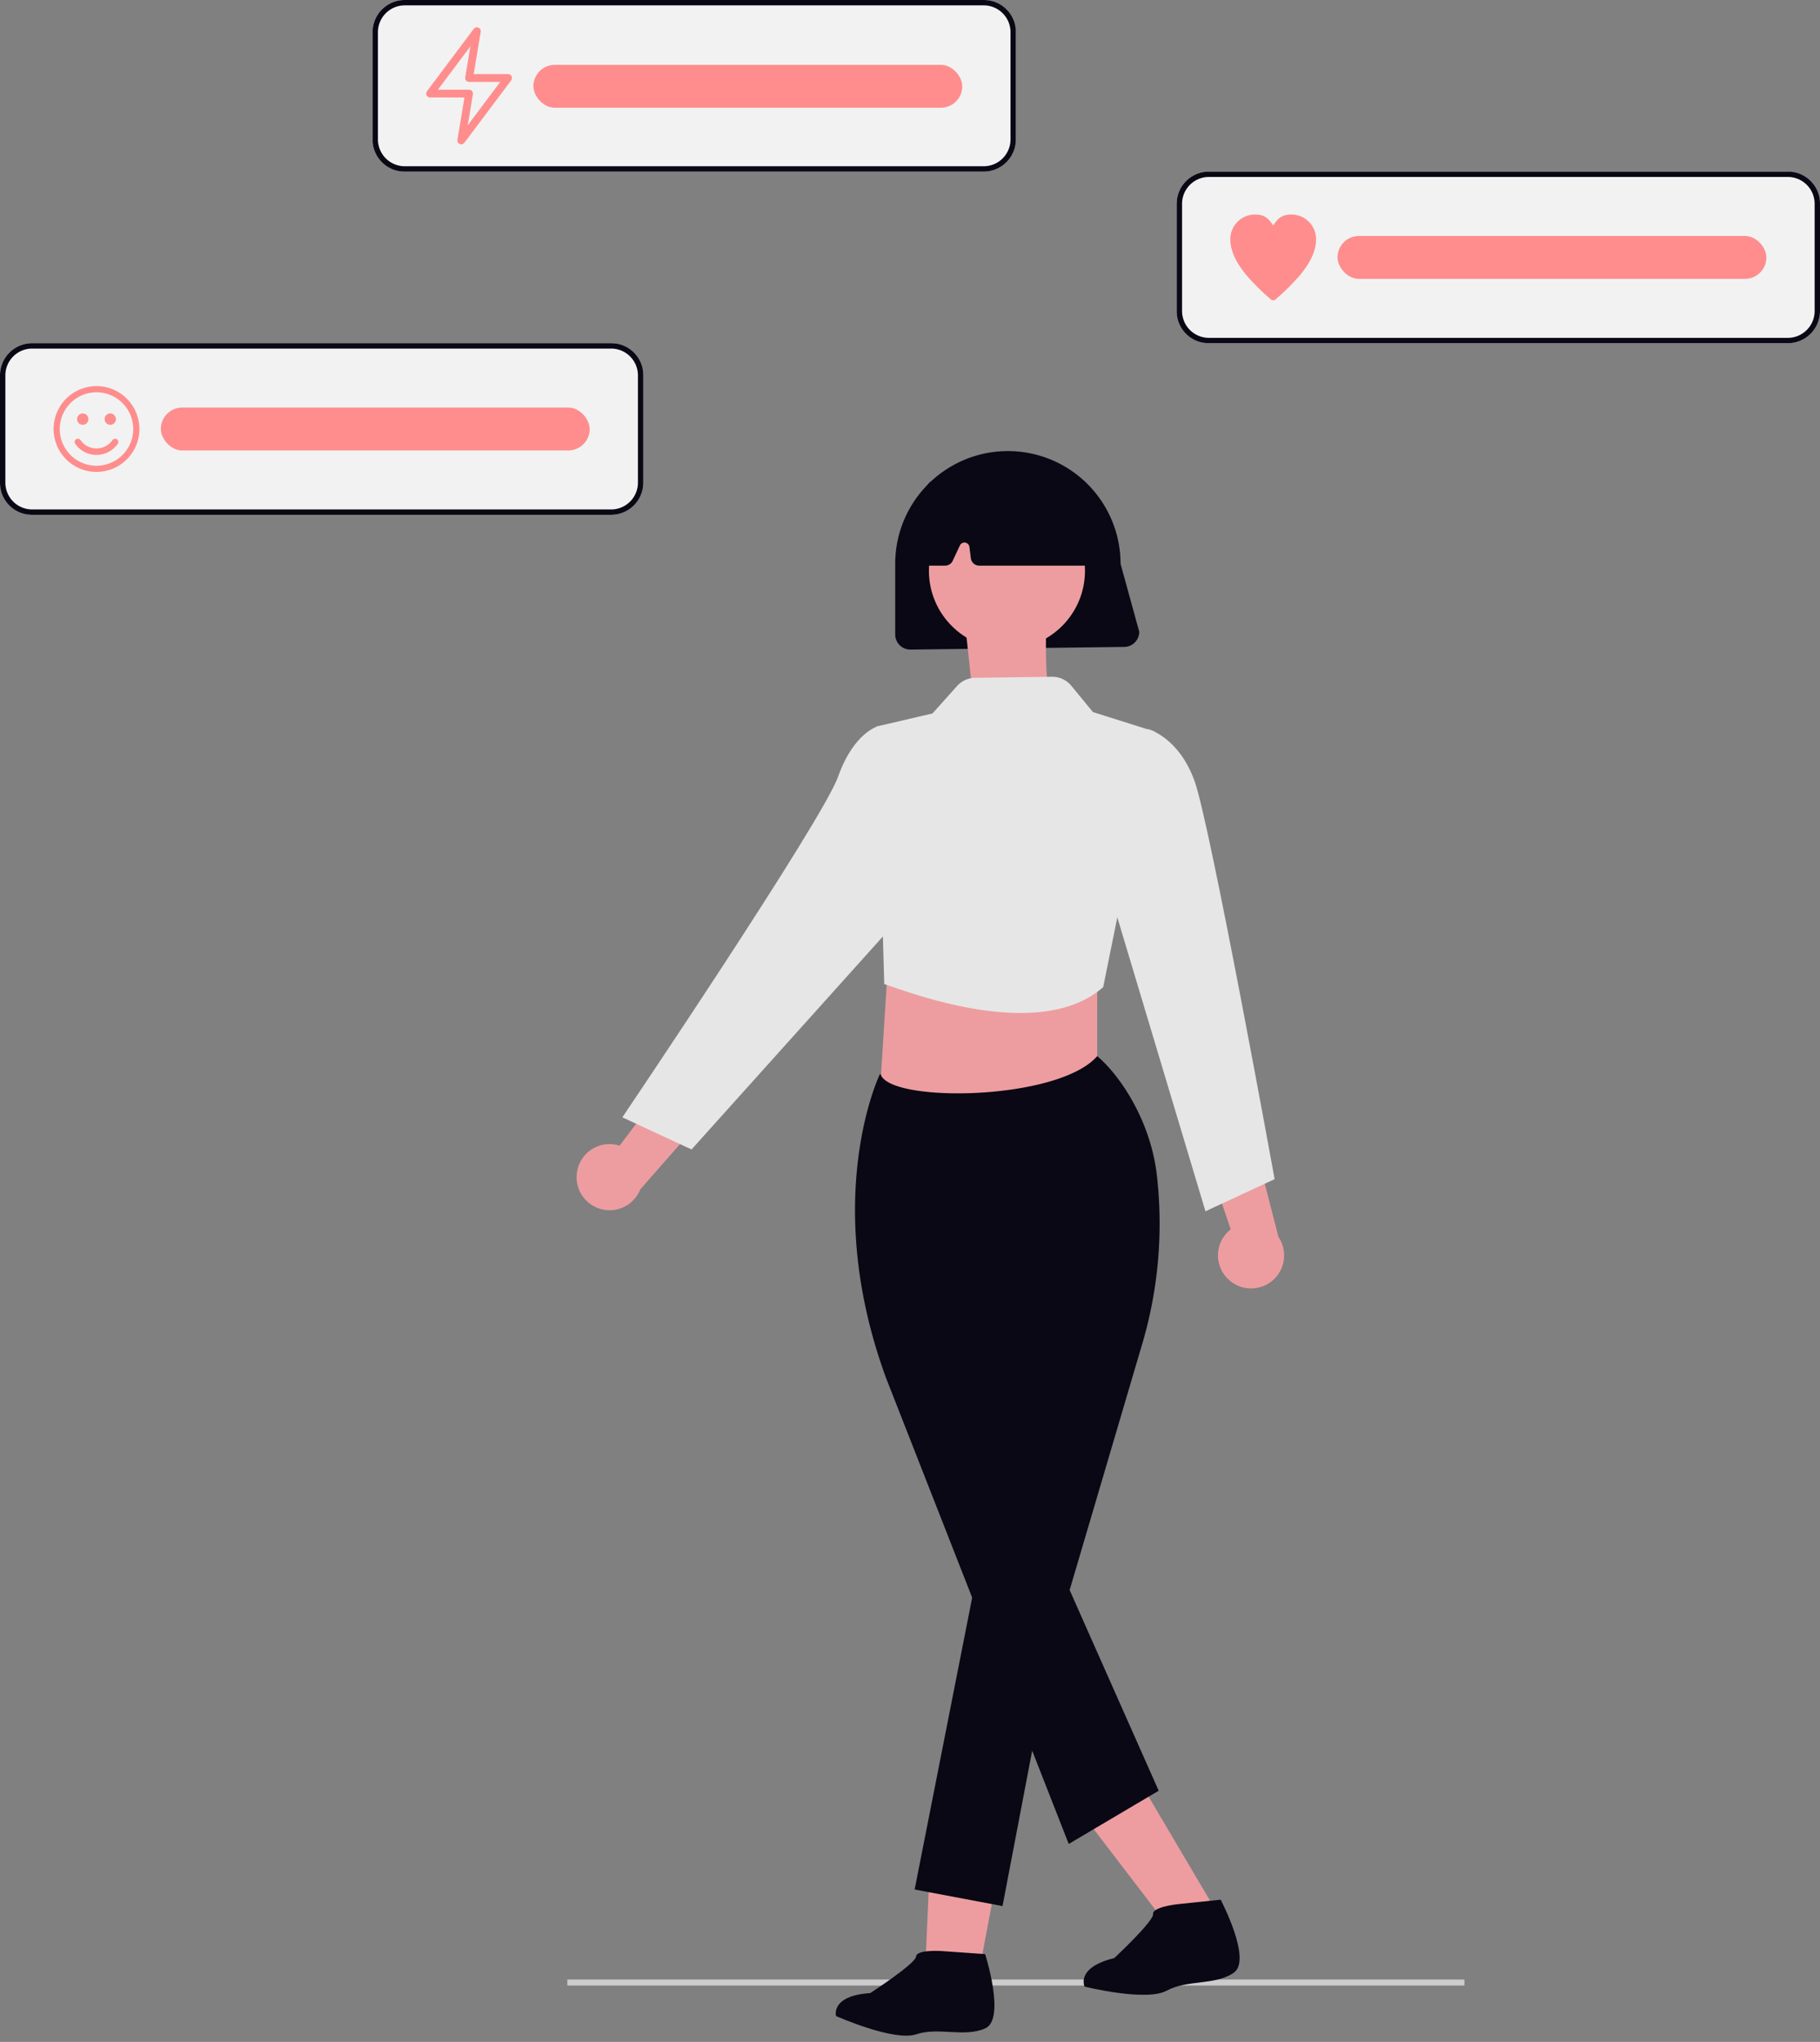 <svg xmlns="http://www.w3.org/2000/svg" width="679" height="761.526" viewBox="0 0 679 761.526" xmlns:xlink="http://www.w3.org/1999/xlink" role="img" artist="Katerina Limpitsouni" source="https://undraw.co/"><rect x="0" y="0" width="679" height="761.526" fill="#808080" stroke="none"/><g transform="translate(-774 -104)"><rect width="334.678" height="2.238" transform="translate(985.66 842.271)" fill="#ccc"/><g transform="translate(-31.884)"><path d="M637.2,252.815l-81.68-10.07L560,171.135h77.2Z" transform="translate(578.022 278.637)" fill="#ed9da0"/><path d="M874.518,267l-79.75,1a5.653,5.653,0,0,1-5.646-5.646V236a42.034,42.034,0,0,1,84.068,0l6.975,25.353A5.652,5.652,0,0,1,874.519,267Z" transform="translate(350.747 78.266)" fill="#090814"/><path d="M901.735,475a12.244,12.244,0,0,1,.723-18.761L888.583,415l21.86,5.777,9.827,38.275A12.308,12.308,0,0,1,901.735,475Z" transform="translate(362.574 106.27)" fill="#ed9da0"/><path d="M820.185,712.826,801.2,710.171l2.848-64.4,28.025,3.916Z" transform="translate(349.627 133.658)" fill="#ed9da0"/><path d="M902.711,683.886l-17.061,7.751-45.19-59.049,25.18-11.44Z" transform="translate(354.613 128.969)" fill="#ed9da0"/><circle cx="29.11" cy="29.11" r="29.11" transform="translate(1152.444 287.768)" fill="#ed9da0"/><path d="M855.449,687.916,787.275,514.078c-24.4-66.648-2.6-112.582-2.375-113.038l.112-.224.233-.085c2.8,10.9,66.275,10.154,80.821-6.629,8.49,7.132,19.79,23.924,22.211,43.991a158.3,158.3,0,0,1-5.637,64.1l-26.854,91.035,33.224,74.845Z" transform="translate(349.154 103.783)" fill="#090814"/><path d="M820.211,560.322,795.6,685.143l32.784,6.182,20.627-108.044Z" transform="translate(351.517 123.549)" fill="#090814"/><path d="M879.433,399.7s-.513,21.031,1.539,21.543-28.212,8.72-28.212,8.72l-3.078-28.725Z" transform="translate(316.715 -60.33)" fill="#ed9da0"/><path d="M785.758,382.284c5.244,1.4,57.086,22.763,81.68,1.119l19.3-95.291-23.123-7.293-8.069-9.812a9.164,9.164,0,0,0-7.214-3.348l-28.685.384a9.208,9.208,0,0,0-6.714,3.051l-9.188,10.247-20.754,4.83Z" transform="translate(350.019 88.748)" fill="#e6e6e6"/><path d="M868.624,293.47l6.284-8.368s11.513,3.025,17.363,19.524S922.088,452.94,922.088,452.94l-25.81,11.983-34.951-116.5Z" transform="translate(359.333 90.822)" fill="#e6e6e6"/><path d="M683.019,437.626a12.244,12.244,0,0,1,15.9-9.981l26.233-34.713,7.555,21.311-26.071,29.7a12.308,12.308,0,0,1-23.62-6.314Z" transform="translate(338.114 103.645)" fill="#ed9da0"/><path d="M802.3,291.742l-8.692-7.64s-9.1,2.3-14.955,18.8S698.139,430.01,698.139,430.01l25.81,11.983,85.65-95.3Z" transform="translate(339.929 90.703)" fill="#e6e6e6"/><path d="M860.154,236.185H819.467a3.141,3.141,0,0,1-3.113-2.748l-.527-4.214a1.882,1.882,0,0,0-3.573-.559l-2.669,5.711a3.149,3.149,0,0,1-2.842,1.809h-6.18a3.133,3.133,0,0,1-3.138-3.128q0-.154.015-.308l2.437-25.454a3.161,3.161,0,0,1,1.79-2.554c18.633-8.7,37.529-8.687,56.163.034a3.142,3.142,0,0,1,1.775,2.408l3.651,25.42a3.133,3.133,0,0,1-3.1,3.581Z" transform="translate(351.734 78.773)" fill="#090814"/><path d="M54.056,0s9.425,23.568,2.019,27.607-17.511.67-25.587,4.038S.192,26.936.192,26.936s-2.7-7.406,12.115-9.426c0,0,16.119-12.124,16.119-14.813S37.852,0,37.852,0Z" transform="translate(1119.488 829) rotate(4.012)" fill="#090814"/><path d="M54.056,0s9.425,23.568,2.019,27.607-17.511.67-25.587,4.038S.192,26.936.192,26.936s-2.7-7.406,12.115-9.426c0,0,16.119-12.124,16.119-14.813S37.852,0,37.852,0Z" transform="translate(1207.52 818.139) rotate(-6)" fill="#090814"/></g><g transform="translate(343 -18)"><rect width="240" height="64" rx="12" transform="translate(870 186)" fill="#f2f2f2"/><path d="M12,2A10.011,10.011,0,0,0,2,12V52A10.011,10.011,0,0,0,12,62H228a10.011,10.011,0,0,0,10-10V12A10.011,10.011,0,0,0,228,2H12m0-2H228a12,12,0,0,1,12,12V52a12,12,0,0,1-12,12H12A12,12,0,0,1,0,52V12A12,12,0,0,1,12,0Z" transform="translate(870 186)" fill="#090814"/><path d="M1.352,10.6a9.231,9.231,0,0,1,9.216-9.247c3.551,0,5.12,1.486,6.784,4.12,1.664-2.634,3.233-4.12,6.784-4.12A9.232,9.232,0,0,1,33.352,10.6c0,4.776-2.723,9.369-5.848,13.18a80.405,80.405,0,0,1-8.835,8.842l-.451.4a1.3,1.3,0,0,1-1.733,0l-.451-.4A80.394,80.394,0,0,1,7.2,23.779C4.075,19.968,1.352,15.375,1.352,10.6Z" transform="translate(888.647 200.648)" fill="#ff8d8d" fill-rule="evenodd"/><rect width="160" height="16" rx="8" transform="translate(930 210)" fill="#ff8d8d"/></g><g transform="translate(-391 94)"><rect width="240" height="64" rx="12" transform="translate(1165 138)" fill="#f2f2f2"/><path d="M12,2A10.011,10.011,0,0,0,2,12V52A10.011,10.011,0,0,0,12,62H228a10.011,10.011,0,0,0,10-10V12A10.011,10.011,0,0,0,228,2H12m0-2H228a12,12,0,0,1,12,12V52a12,12,0,0,1-12,12H12A12,12,0,0,1,0,52V12A12,12,0,0,1,12,0Z" transform="translate(1165 138)" fill="#090814"/><g transform="translate(295 8)"><path d="M16.877.877a16,16,0,1,0,16,16A16,16,0,0,0,16.877.877Zm-13.7,16a13.7,13.7,0,1,1,13.7,13.705A13.7,13.7,0,0,1,3.172,16.877Zm7.756,4.141A1.208,1.208,0,1,0,8.947,22.4a9.665,9.665,0,0,0,15.862,0,1.208,1.208,0,0,0-1.982-1.382,7.249,7.249,0,0,1-11.9,0Zm.816-5.711A2.114,2.114,0,1,0,9.63,13.193,2.114,2.114,0,0,0,11.744,15.307Zm12.381-2.114a2.114,2.114,0,1,1-2.114-2.114A2.114,2.114,0,0,1,24.125,13.193Z" transform="translate(889.123 145.123)" fill="#ff8d8d" fill-rule="evenodd"/><rect width="160" height="16" rx="8" transform="translate(930 154)" fill="#ff8d8d"/></g></g><g transform="translate(86 -41)"><rect width="240" height="64" rx="12" transform="translate(827 145)" fill="#f2f2f2"/><path d="M12,2A10.011,10.011,0,0,0,2,12V52A10.011,10.011,0,0,0,12,62H228a10.011,10.011,0,0,0,10-10V12A10.011,10.011,0,0,0,228,2H12m0-2H228a12,12,0,0,1,12,12V52a12,12,0,0,1-12,12H12A12,12,0,0,1,0,52V12A12,12,0,0,1,12,0Z" transform="translate(827 145)" fill="#090814"/><g transform="translate(-43 77.182)"><path d="M21.481.117a1.455,1.455,0,0,1,.863,1.576L19.717,17.455H32.546a1.454,1.454,0,0,1,1.163,2.327L16.254,43.055a1.455,1.455,0,0,1-2.6-1.112l2.627-15.761H3.455a1.455,1.455,0,0,1-1.164-2.327L19.745.582A1.455,1.455,0,0,1,21.481.117ZM6.364,23.273H18a1.455,1.455,0,0,1,1.435,1.694L17.506,36.537l12.13-16.173H18a1.455,1.455,0,0,1-1.435-1.694L18.494,7.1Z" transform="translate(888 78)" fill="#ff8d8d" fill-rule="evenodd"/><rect width="160" height="16" rx="8" transform="translate(930 92)" fill="#ff8d8d"/></g></g></g></svg>